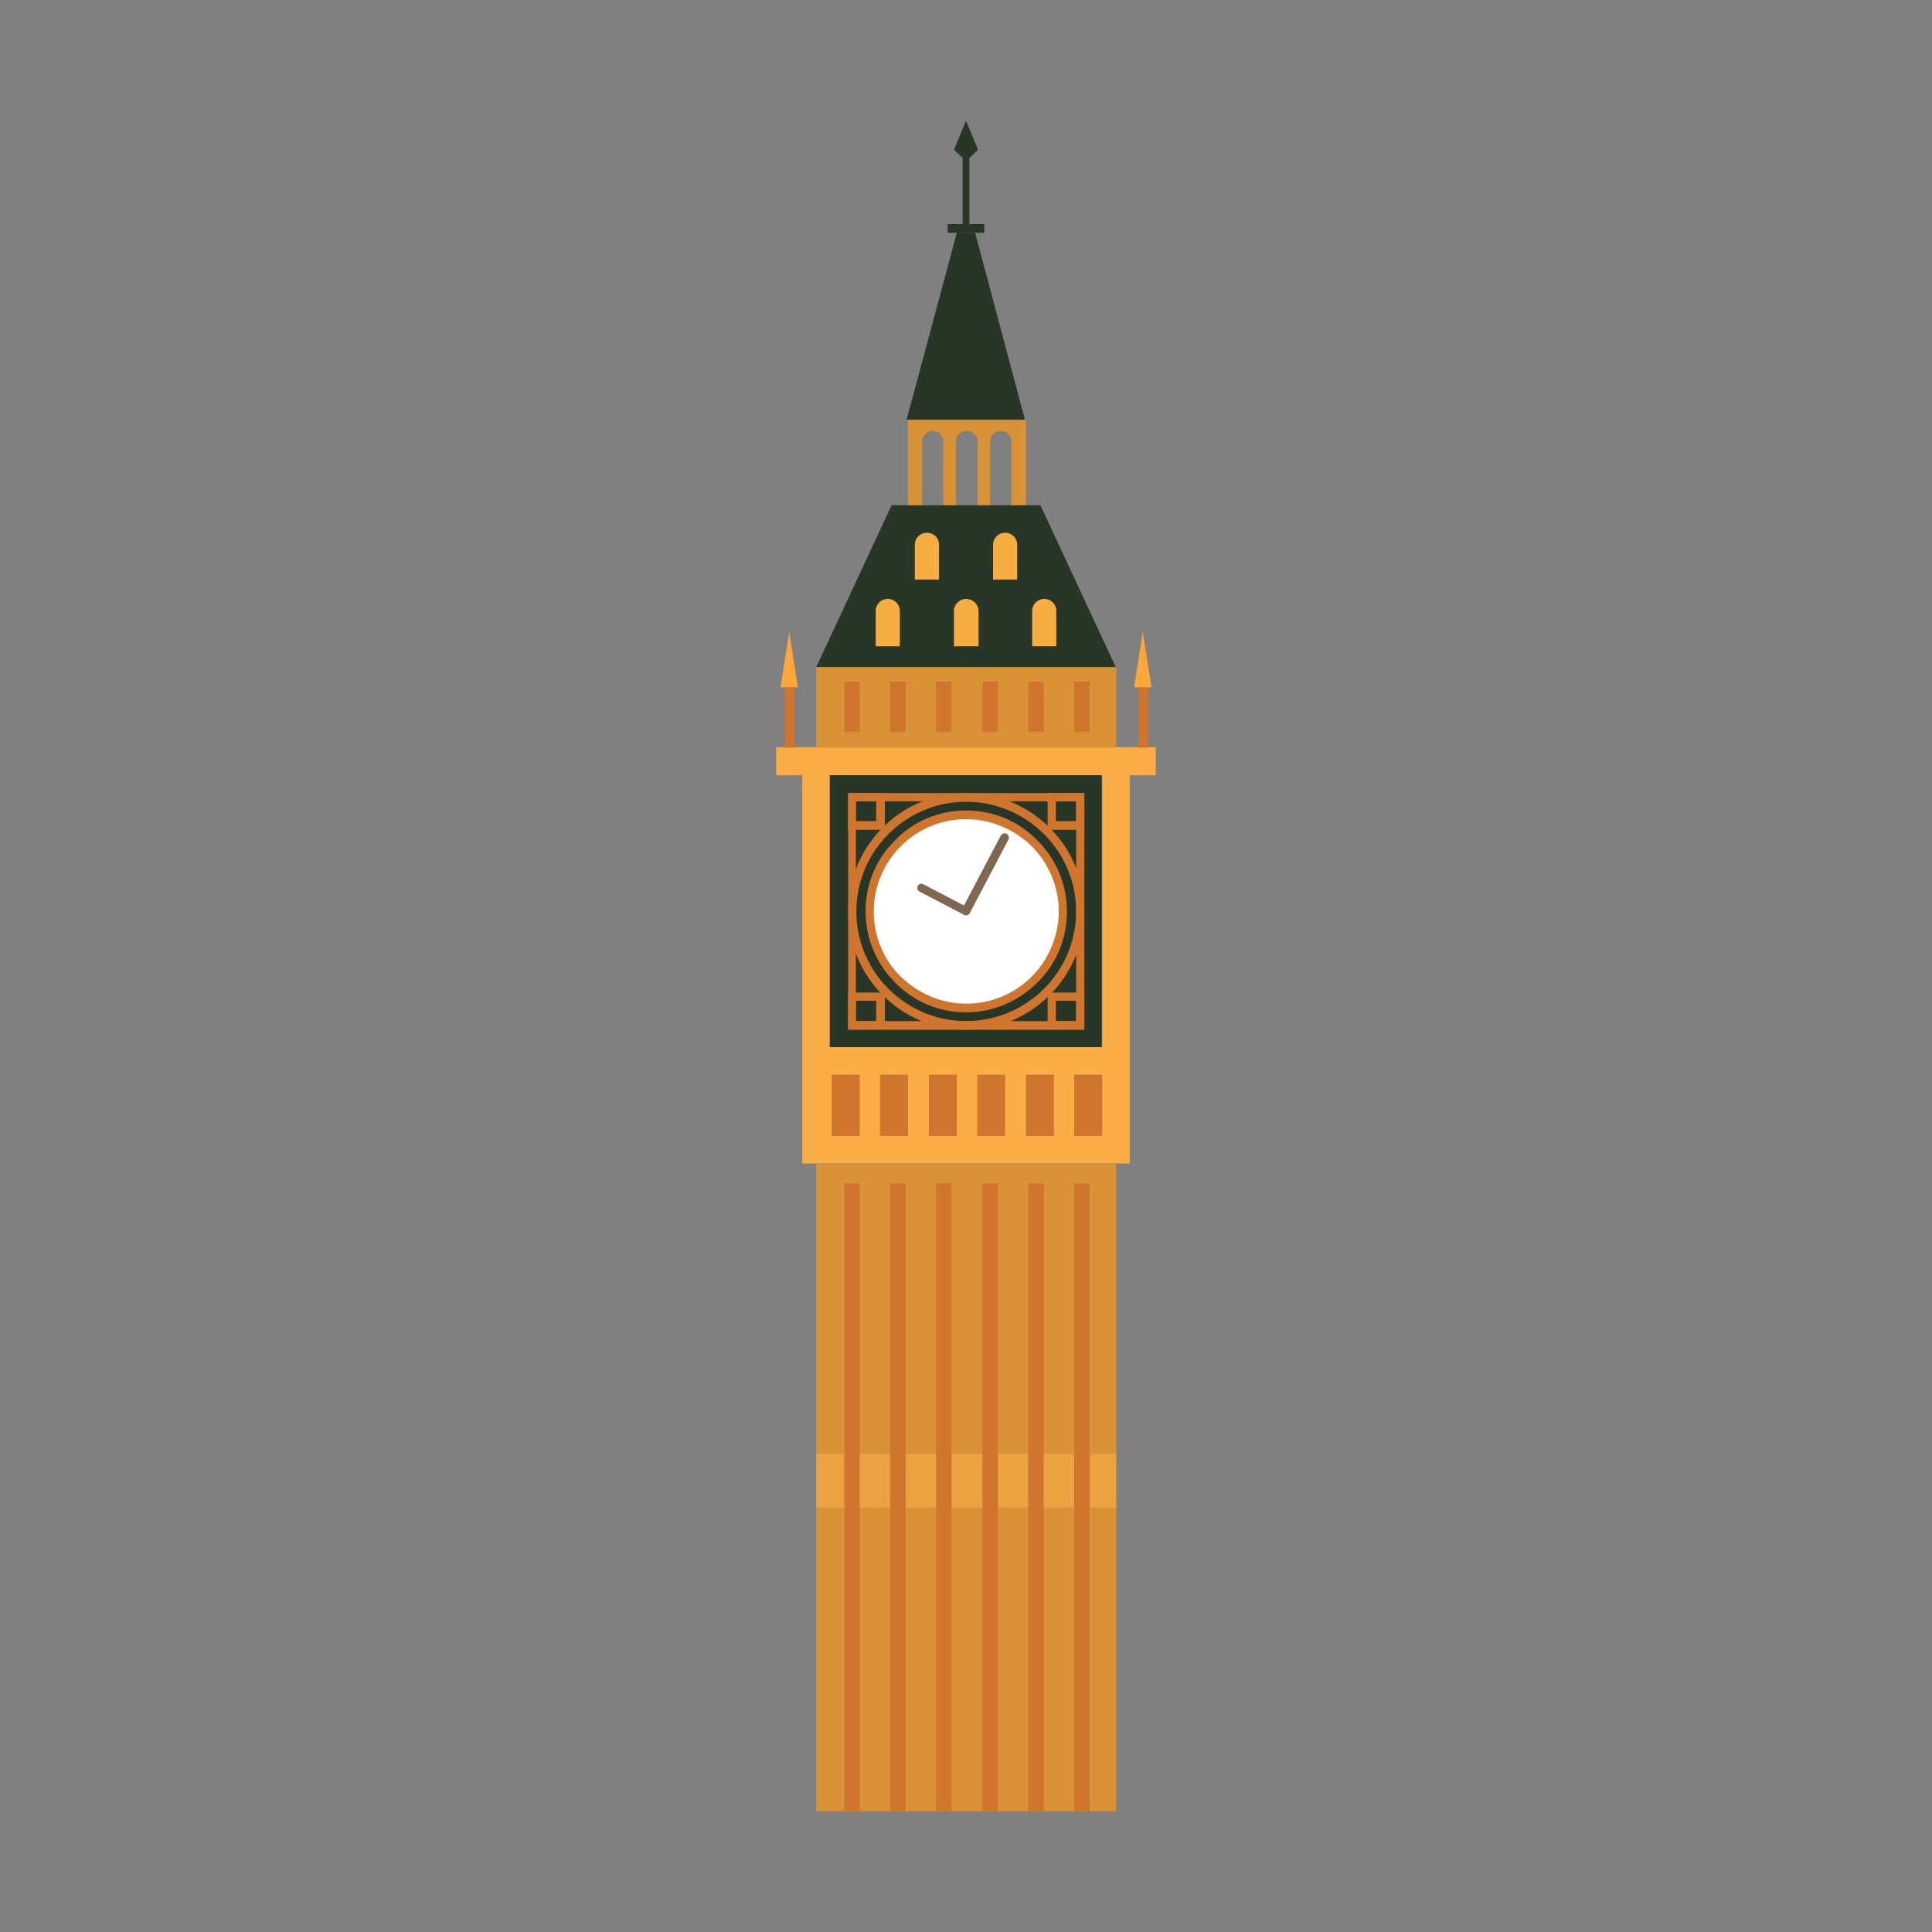 <svg id="eUSZiHo2Fb71" xmlns="http://www.w3.org/2000/svg" xmlns:xlink="http://www.w3.org/1999/xlink" viewBox="0 0 400 400" shape-rendering="geometricPrecision" text-rendering="geometricPrecision"><rect x="0" y="0" width="400" height="400" fill="#808080" stroke="none"/><g id="eUSZiHo2Fb72"><rect id="eUSZiHo2Fb73" width="62.1" height="134" rx="0" ry="0" transform="matrix(1 0 0 1 169 241)" clip-rule="evenodd" fill="rgb(217,147,54)" fill-rule="evenodd" stroke="none" stroke-width="1"/><rect id="eUSZiHo2Fb74" width="62.1" height="11.1" rx="0" ry="0" transform="matrix(1 0 0 1 169 301)" clip-rule="evenodd" fill="rgb(235,162,65)" fill-rule="evenodd" stroke="none" stroke-width="1"/><g id="eUSZiHo2Fb75"><rect id="eUSZiHo2Fb76" width="3.2" height="130" rx="0" ry="0" transform="matrix(1 0 0 1 174.8 245)" clip-rule="evenodd" fill="rgb(208,117,46)" fill-rule="evenodd" stroke="none" stroke-width="1"/><rect id="eUSZiHo2Fb77" width="3.2" height="130" rx="0" ry="0" transform="matrix(1 0 0 1 184.3 245)" clip-rule="evenodd" fill="rgb(208,117,46)" fill-rule="evenodd" stroke="none" stroke-width="1"/><rect id="eUSZiHo2Fb78" width="3.2" height="130" rx="0" ry="0" transform="matrix(1 0 0 1 193.8 245)" clip-rule="evenodd" fill="rgb(208,117,46)" fill-rule="evenodd" stroke="none" stroke-width="1"/><rect id="eUSZiHo2Fb79" width="3.2" height="130" rx="0" ry="0" transform="matrix(1 0 0 1 203.4 245)" clip-rule="evenodd" fill="rgb(208,117,46)" fill-rule="evenodd" stroke="none" stroke-width="1"/><rect id="eUSZiHo2Fb710" width="3.2" height="130" rx="0" ry="0" transform="matrix(1 0 0 1 212.9 245)" clip-rule="evenodd" fill="rgb(208,117,46)" fill-rule="evenodd" stroke="none" stroke-width="1"/><rect id="eUSZiHo2Fb711" width="3.2" height="130" rx="0" ry="0" transform="matrix(1 0 0 1 222.4 245)" clip-rule="evenodd" fill="rgb(208,117,46)" fill-rule="evenodd" stroke="none" stroke-width="1"/></g></g><g id="eUSZiHo2Fb712"><path id="eUSZiHo2Fb713" d="M239.3,154.7C213.1,154.7,186.9,154.7,160.7,154.7L160.7,160.5L166.1,160.5C166.1,187.3,166.1,214.1,166.1,240.9L233.9,240.9C233.9,214.1,233.9,187.3,233.9,160.5L239.3,160.5L239.3,154.7ZM171.8,216.8L171.8,160.5L228.2,160.5L228.2,216.8L171.8,216.8Z" clip-rule="evenodd" fill="rgb(251,174,70)" fill-rule="evenodd" stroke="none" stroke-width="1"/><g id="eUSZiHo2Fb714"><rect id="eUSZiHo2Fb715" width="5.8" height="12.7" rx="0" ry="0" transform="matrix(1 0 0 1 172.2 222.5)" clip-rule="evenodd" fill="rgb(208,117,46)" fill-rule="evenodd" stroke="none" stroke-width="1"/><rect id="eUSZiHo2Fb716" width="5.8" height="12.7" rx="0" ry="0" transform="matrix(1 0 0 1 182.2 222.5)" clip-rule="evenodd" fill="rgb(208,117,46)" fill-rule="evenodd" stroke="none" stroke-width="1"/><rect id="eUSZiHo2Fb717" width="5.8" height="12.7" rx="0" ry="0" transform="matrix(1 0 0 1 192.3 222.5)" clip-rule="evenodd" fill="rgb(208,117,46)" fill-rule="evenodd" stroke="none" stroke-width="1"/><rect id="eUSZiHo2Fb718" width="5.8" height="12.7" rx="0" ry="0" transform="matrix(1 0 0 1 202.3 222.5)" clip-rule="evenodd" fill="rgb(208,117,46)" fill-rule="evenodd" stroke="none" stroke-width="1"/><rect id="eUSZiHo2Fb719" width="5.8" height="12.7" rx="0" ry="0" transform="matrix(1 0 0 1 212.4 222.5)" clip-rule="evenodd" fill="rgb(208,117,46)" fill-rule="evenodd" stroke="none" stroke-width="1"/><rect id="eUSZiHo2Fb720" width="5.8" height="12.7" rx="0" ry="0" transform="matrix(1 0 0 1 222.4 222.5)" clip-rule="evenodd" fill="rgb(208,117,46)" fill-rule="evenodd" stroke="none" stroke-width="1"/></g><g id="eUSZiHo2Fb721"><rect id="eUSZiHo2Fb722" width="56.3" height="56.3" rx="0" ry="0" transform="matrix(1 0 0 1 171.8 160.5)" clip-rule="evenodd" fill="rgb(40,54,39)" fill-rule="evenodd" stroke="none" stroke-width="1"/><circle id="eUSZiHo2Fb723" r="19.9" transform="matrix(1 0 0 1 200 188.7)" clip-rule="evenodd" fill="rgb(255,255,255)" fill-rule="evenodd" stroke="none" stroke-width="1"/><g id="eUSZiHo2Fb724"><path id="eUSZiHo2Fb725" d="M200,167.8C205.8,167.8,211,170.1,214.8,174C218.5,177.7,220.9,182.9,220.9,188.7C220.9,194.5,218.6,199.7,214.8,203.4C211,207.2,205.8,209.6,200,209.6C194.3,209.6,189.1,207.3,185.3,203.4C181.6,199.7,179.2,194.5,179.2,188.7C179.2,182.9,181.5,177.7,185.3,174C189,170.1,194.3,167.8,200,167.8ZM213.6,175.2C210.1,171.8,205.3,169.6,200,169.6C194.8,169.6,190,171.7,186.5,175.2C183.1,178.6,180.9,183.4,180.9,188.7C180.9,193.9,183,198.8,186.5,202.2C190,205.6,194.8,207.8,200,207.8C205.3,207.8,210.1,205.7,213.6,202.2C217,198.8,219.2,193.9,219.2,188.7C219.2,183.4,217,178.6,213.6,175.2Z" fill="rgb(208,117,46)" stroke="none" stroke-width="1"/><path id="eUSZiHo2Fb726" d="M200,164.2C213.6,164.2,224.5,175.2,224.5,188.7C224.5,202.2,213.6,213.2,200,213.2C186.5,213.2,175.6,202.2,175.6,188.7C175.6,175.2,186.4,164.2,200,164.2L200,164.2ZM222.8,188.7C222.8,176.1,212.5,166,200,166C187.5,166,177.3,176.2,177.3,188.7C177.3,201.3,187.6,211.4,200,211.4C212.5,211.4,222.8,201.3,222.8,188.7Z" fill="rgb(208,117,46)" stroke="none" stroke-width="1"/><path id="eUSZiHo2Fb727" d="M222.8,165.9L177.2,165.9L177.2,211.4L222.8,211.4L222.8,165.9ZM176.4,164.2L224.5,164.2L224.5,213.2L175.6,213.2L175.6,164.2L176.4,164.2Z" fill="rgb(208,117,46)" stroke="none" stroke-width="1"/><path id="eUSZiHo2Fb728" d="M181.4,165.9L177.2,165.9L177.2,170L181.4,170L181.4,165.9ZM176.4,164.2L183.2,164.2L183.2,171.8L175.6,171.8L175.6,164.2L176.4,164.2Z" fill="rgb(208,117,46)" stroke="none" stroke-width="1"/><path id="eUSZiHo2Fb729" d="M222.8,165.9L218.6,165.9L218.6,170L222.8,170L222.8,165.9ZM217.8,164.2L224.5,164.2L224.5,171.8L216.9,171.8L216.9,164.2L217.8,164.2Z" fill="rgb(208,117,46)" stroke="none" stroke-width="1"/><path id="eUSZiHo2Fb730" d="M181.4,207.2L177.2,207.2L177.2,211.4L181.4,211.4L181.4,207.2ZM176.4,205.5L183.2,205.5L183.2,213.1L175.6,213.1L175.6,205.5L176.4,205.5Z" fill="rgb(208,117,46)" stroke="none" stroke-width="1"/><path id="eUSZiHo2Fb731" d="M222.8,207.2L218.6,207.2L218.6,211.4L222.8,211.4L222.8,207.2ZM217.8,205.5L224.5,205.5L224.5,213.1L216.9,213.1L216.9,205.5L217.8,205.5Z" fill="rgb(208,117,46)" stroke="none" stroke-width="1"/></g><path id="eUSZiHo2Fb732" d="M200.8,189C200.5,189.5,200.1,189.6,199.6,189.4C199.2,189.2,199,188.7,199.2,188.2L207.2,173C207.5,172.6,207.9,172.4,208.4,172.6C208.8,172.9,209,173.3,208.8,173.8L200.8,189L200.8,189Z" fill="rgb(126,104,81)" stroke="none" stroke-width="1"/><path id="eUSZiHo2Fb733" d="M190.4,184.6C190,184.4,189.8,183.9,190,183.4C190.3,183,190.7,182.8,191.2,183.1L200.4,187.9C200.8,188.1,201,188.6,200.8,189C200.5,189.5,200.1,189.6,199.6,189.4L190.4,184.6L190.4,184.6Z" fill="rgb(126,104,81)" stroke="none" stroke-width="1"/></g></g><g id="eUSZiHo2Fb734"><rect id="eUSZiHo2Fb735" width="62.1" height="16.7" rx="0" ry="0" transform="matrix(1 0 0 1 169 138.1)" clip-rule="evenodd" fill="rgb(217,147,54)" fill-rule="evenodd" stroke="none" stroke-width="1"/><rect id="eUSZiHo2Fb736" width="3.2" height="10.4" rx="0" ry="0" transform="matrix(1 0 0 1 174.8 141.1)" clip-rule="evenodd" fill="rgb(208,117,46)" fill-rule="evenodd" stroke="none" stroke-width="1"/><rect id="eUSZiHo2Fb737" width="3.2" height="10.4" rx="0" ry="0" transform="matrix(1 0 0 1 184.3 141.1)" clip-rule="evenodd" fill="rgb(208,117,46)" fill-rule="evenodd" stroke="none" stroke-width="1"/><rect id="eUSZiHo2Fb738" width="3.2" height="10.4" rx="0" ry="0" transform="matrix(1 0 0 1 193.8 141.1)" clip-rule="evenodd" fill="rgb(208,117,46)" fill-rule="evenodd" stroke="none" stroke-width="1"/><rect id="eUSZiHo2Fb739" width="3.2" height="10.4" rx="0" ry="0" transform="matrix(1 0 0 1 203.4 141.1)" clip-rule="evenodd" fill="rgb(208,117,46)" fill-rule="evenodd" stroke="none" stroke-width="1"/><rect id="eUSZiHo2Fb740" width="3.2" height="10.4" rx="0" ry="0" transform="matrix(1 0 0 1 212.9 141.1)" clip-rule="evenodd" fill="rgb(208,117,46)" fill-rule="evenodd" stroke="none" stroke-width="1"/><rect id="eUSZiHo2Fb741" width="3.2" height="10.4" rx="0" ry="0" transform="matrix(1 0 0 1 222.4 141.1)" clip-rule="evenodd" fill="rgb(208,117,46)" fill-rule="evenodd" stroke="none" stroke-width="1"/><g id="eUSZiHo2Fb742"><polygon id="eUSZiHo2Fb743" points="165.2,142.3 161.6,142.3 163.4,130.8" clip-rule="evenodd" fill="rgb(252,167,55)" fill-rule="evenodd" stroke="none" stroke-width="1"/><polygon id="eUSZiHo2Fb744" points="238.4,142.3 234.8,142.3 236.6,130.8" clip-rule="evenodd" fill="rgb(252,167,55)" fill-rule="evenodd" stroke="none" stroke-width="1"/><rect id="eUSZiHo2Fb745" width="2" height="12.5" rx="0" ry="0" transform="matrix(1 0 0 1 162.5 142.3)" clip-rule="evenodd" fill="rgb(208,117,46)" fill-rule="evenodd" stroke="none" stroke-width="1"/><rect id="eUSZiHo2Fb746" width="2" height="12.5" rx="0" ry="0" transform="matrix(1 0 0 1 235.7 142.3)" clip-rule="evenodd" fill="rgb(208,117,46)" fill-rule="evenodd" stroke="none" stroke-width="1"/></g></g><g id="eUSZiHo2Fb747"><polygon id="eUSZiHo2Fb748" points="231,138.1 169,138.1 184.6,104.6 215.4,104.6" clip-rule="evenodd" fill="rgb(40,54,39)" fill-rule="evenodd" stroke="none" stroke-width="1"/><path id="eUSZiHo2Fb749" d="M183.8,124L183.8,124C182.4,124,181.3,125.1,181.3,126.5L181.3,133.8L186.3,133.8L186.3,126.5C186.3,125.1,185.2,124,183.8,124Z" clip-rule="evenodd" fill="rgb(246,174,66)" fill-rule="evenodd" stroke="none" stroke-width="1"/><path id="eUSZiHo2Fb750" d="M200,124L200,124C198.7,124,197.5,125.1,197.5,126.5L197.5,133.8L202.6,133.8L202.6,126.5C202.6,125.1,201.4,124,200,124Z" clip-rule="evenodd" fill="rgb(246,174,66)" fill-rule="evenodd" stroke="none" stroke-width="1"/><path id="eUSZiHo2Fb751" d="M216.2,124L216.2,124C214.8,124,213.7,125.1,213.7,126.5L213.7,133.8L218.7,133.8L218.7,126.5C218.7,125.1,217.6,124,216.2,124Z" clip-rule="evenodd" fill="rgb(246,174,66)" fill-rule="evenodd" stroke="none" stroke-width="1"/><path id="eUSZiHo2Fb752" d="M191.9,110.3L191.9,110.3C190.5,110.3,189.4,111.4,189.4,112.8L189.4,120L194.4,120L194.4,112.8C194.5,111.4,193.3,110.3,191.9,110.3Z" clip-rule="evenodd" fill="rgb(246,174,66)" fill-rule="evenodd" stroke="none" stroke-width="1"/><path id="eUSZiHo2Fb753" d="M208.1,110.3L208.1,110.3C206.7,110.3,205.6,111.4,205.6,112.8L205.6,120L210.6,120L210.6,112.8C210.6,111.4,209.5,110.3,208.1,110.3Z" clip-rule="evenodd" fill="rgb(246,174,66)" fill-rule="evenodd" stroke="none" stroke-width="1"/></g><path id="eUSZiHo2Fb754" d="M212.2,104.6L209.4,104.6L209.4,91.4C209.4,90.2,208.4,89.2,207.2,89.2L207.2,89.2C206,89.2,205,90.2,205,91.4L205,104.6L202.4,104.6L202.4,91.4C202.4,90.2,201.4,89.2,200.1,89.2L200.1,89.2C198.9,89.2,197.9,90.2,197.9,91.4L197.9,104.6L195.3,104.6L195.3,91.4C195.3,90.2,194.3,89.2,193.1,89.2L193.1,89.2C191.9,89.2,190.9,90.2,190.9,91.4L190.9,104.6L188,104.6L188,86.9L212.4,86.9L212.4,104.6Z" clip-rule="evenodd" fill="rgb(217,147,54)" fill-rule="evenodd" stroke="none" stroke-width="1"/><g id="eUSZiHo2Fb755"><polygon id="eUSZiHo2Fb756" points="212.2,86.9 187.7,86.9 198.1,48.2 201.9,48.2" clip-rule="evenodd" fill="rgb(40,54,39)" fill-rule="evenodd" stroke="none" stroke-width="1"/><polygon id="eUSZiHo2Fb757" points="203.8,48.2 196.2,48.2 196.2,46.4 199.3,46.4 199.3,32.7 197.5,31 200,25 202.5,31 200.7,32.7 200.7,46.4 203.8,46.4" clip-rule="evenodd" fill="rgb(40,54,39)" fill-rule="evenodd" stroke="none" stroke-width="1"/></g></svg>